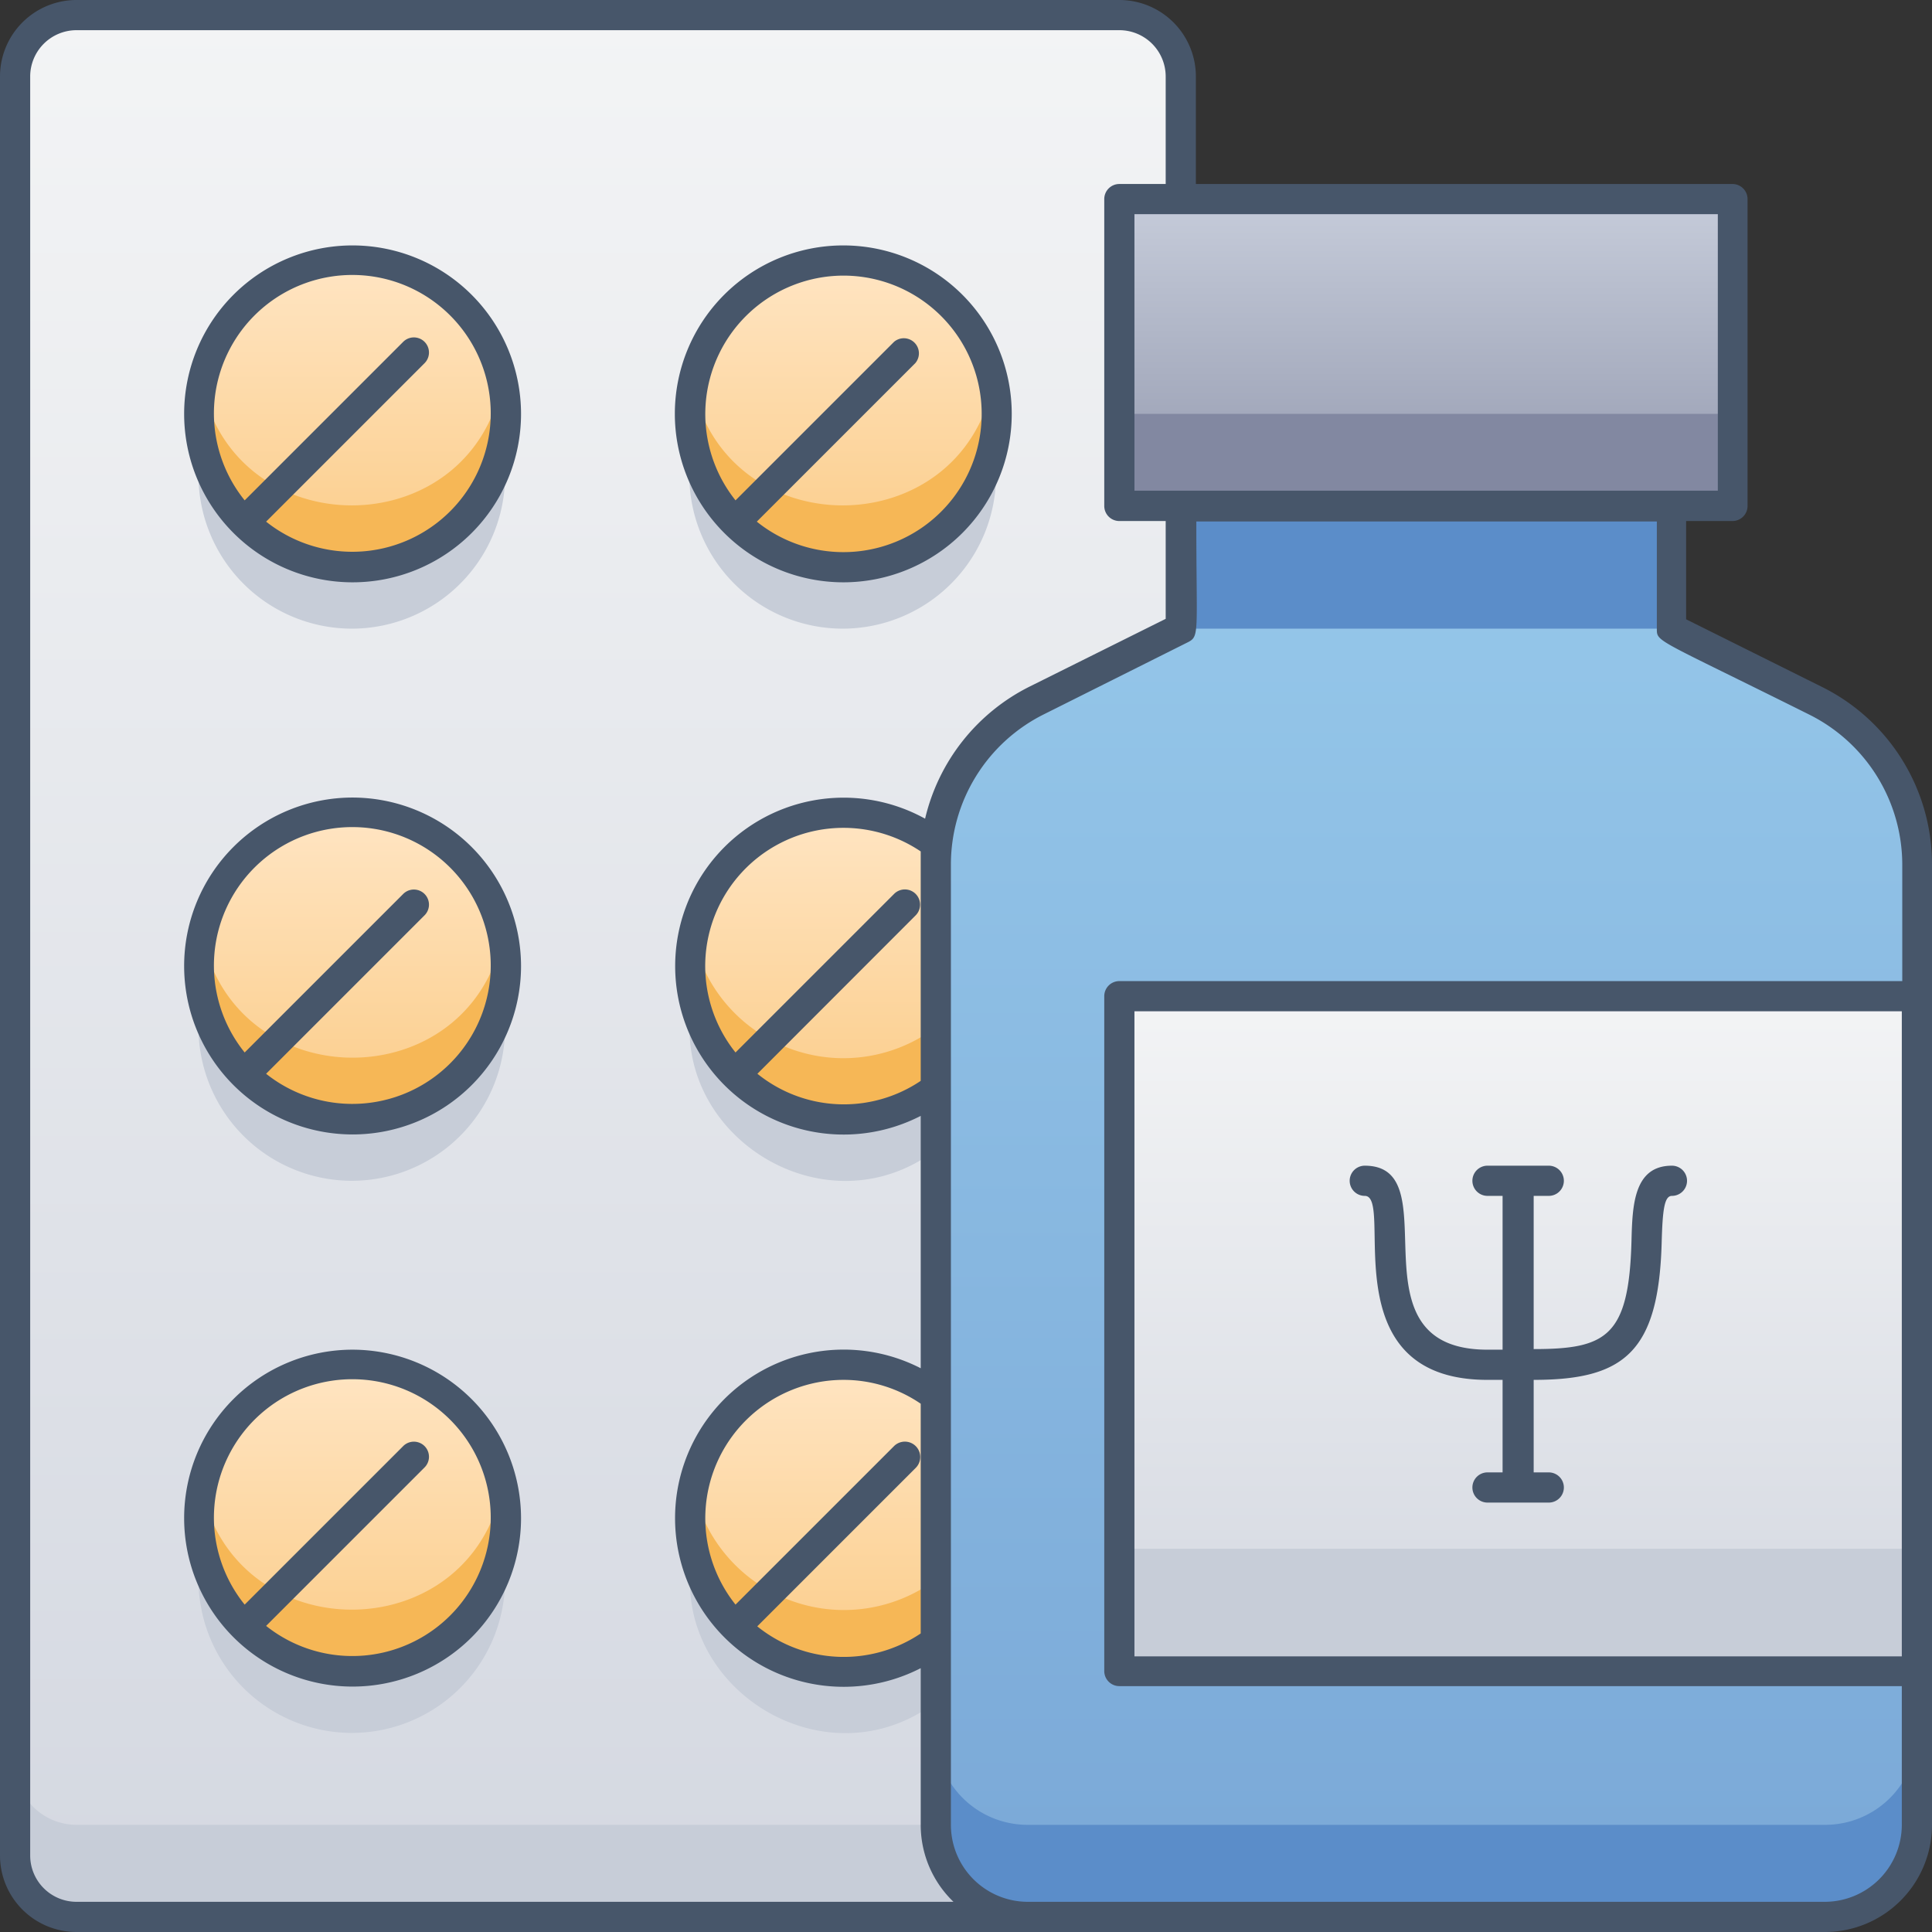 <svg xmlns="http://www.w3.org/2000/svg" xmlns:xlink="http://www.w3.org/1999/xlink" viewBox="0 0 128 128"><rect x="0" y="0" width="128" height="128" fill="#333333" stroke="none"/><defs><style>.cls-1{fill:url(#linear-gradient);}.cls-2{fill:#c7cdd8;}.cls-3{fill:url(#linear-gradient-2);}.cls-4{fill:#5b8dc9;}.cls-5{fill:url(#linear-gradient-3);}.cls-6{fill:#8288a1;}.cls-7{fill:url(#linear-gradient-4);}.cls-8{fill:url(#linear-gradient-5);}.cls-9{fill:url(#linear-gradient-6);}.cls-10{fill:url(#linear-gradient-7);}.cls-11{fill:url(#linear-gradient-8);}.cls-12{fill:url(#linear-gradient-9);}.cls-13{fill:url(#linear-gradient-10);}.cls-14{fill:#f6b756;}.cls-15{fill:#47566a;}</style><linearGradient id="linear-gradient" x1="39.61" y1="127" x2="39.61" y2="1" gradientUnits="userSpaceOnUse"><stop offset="0" stop-color="#d4d8e1"/><stop offset="1" stop-color="#f3f4f5"/></linearGradient><linearGradient id="linear-gradient-2" x1="94.48" y1="127" x2="94.48" y2="33.52" gradientUnits="userSpaceOnUse"><stop offset="0" stop-color="#7aa8d7"/><stop offset="1" stop-color="#96c8ea"/></linearGradient><linearGradient id="linear-gradient-3" x1="94.48" y1="33.52" x2="94.48" y2="13.19" gradientUnits="userSpaceOnUse"><stop offset="0" stop-color="#949aaf"/><stop offset="1" stop-color="#c6ccda"/></linearGradient><linearGradient id="linear-gradient-4" x1="100.58" y1="110.74" x2="100.58" y2="66.03" xlink:href="#linear-gradient"/><linearGradient id="linear-gradient-5" x1="23.36" y1="37.58" x2="23.36" y2="17.26" gradientUnits="userSpaceOnUse"><stop offset="0" stop-color="#fbcc88"/><stop offset="1" stop-color="#ffe5c3"/></linearGradient><linearGradient id="linear-gradient-6" x1="55.87" y1="37.61" x2="55.87" y2="17.26" xlink:href="#linear-gradient-5"/><linearGradient id="linear-gradient-7" x1="23.36" y1="74.16" x2="23.36" y2="53.84" xlink:href="#linear-gradient-5"/><linearGradient id="linear-gradient-8" x1="53.84" y1="74.16" x2="53.84" y2="53.78" xlink:href="#linear-gradient-5"/><linearGradient id="linear-gradient-9" x1="23.36" y1="110.75" x2="23.36" y2="90.42" xlink:href="#linear-gradient-5"/><linearGradient id="linear-gradient-10" x1="53.81" y1="110.74" x2="53.81" y2="90.36" xlink:href="#linear-gradient-5"/></defs><title>Medicine</title><g id="Medicine"><path class="cls-1" d="M78.23,127H5.06A4.08,4.08,0,0,1,1,122.94V5.06A4.08,4.08,0,0,1,5.06,1h69.1a4.08,4.08,0,0,1,4.07,4.06Z"/><path class="cls-2" d="M78.23,120.9V127H5.06A4.08,4.08,0,0,1,1,122.94v-6.1a4.08,4.08,0,0,0,4.06,4.06Z"/><path class="cls-3" d="M110.74,41.65V33.52H78.23v8.13L68.71,46.4A12.2,12.2,0,0,0,62,57.31V120.9a6.1,6.1,0,0,0,6.09,6.1H120.9a6.1,6.1,0,0,0,6.1-6.1V57.31a12.2,12.2,0,0,0-6.74-10.91Z"/><path class="cls-4" d="M127,114.81v6.09a6.09,6.09,0,0,1-6.1,6.1H68.06A6.08,6.08,0,0,1,62,120.9v-6.09a6.08,6.08,0,0,0,6.09,6.09H120.9A6.08,6.08,0,0,0,127,114.81Z"/><rect class="cls-5" x="74.16" y="13.19" width="40.65" height="20.32"/><rect class="cls-6" x="74.16" y="27.42" width="40.65" height="6.1"/><rect class="cls-7" x="74.16" y="66.03" width="52.84" height="44.71"/><rect class="cls-2" x="74.16" y="102.61" width="52.84" height="8.13"/><path class="cls-8" d="M33.52,27.42A10.18,10.18,0,0,1,16.9,35.28c-7.26-6-3.14-18,6.45-18A10.17,10.17,0,0,1,33.52,27.42Z"/><path class="cls-9" d="M66,27.42c0,8.63-10.19,13.29-16.61,7.86-7.29-6.05-3.11-18,6.45-18A10.16,10.16,0,0,1,66,27.42Z"/><path class="cls-10" d="M33.52,64A10.18,10.18,0,0,1,16.9,71.86c-7.26-6-3.14-18,6.45-18A10.17,10.17,0,0,1,33.52,64Z"/><path class="cls-11" d="M62.05,55.93,62,72.13a10.19,10.19,0,0,1-14.59-2.52C41.09,59.88,53.21,49.09,62.05,55.93Z"/><path class="cls-12" d="M33.52,100.58a10.18,10.18,0,0,1-16.62,7.86c-7.2-5.84-3.25-18,6.45-18A10.17,10.17,0,0,1,33.52,100.58Z"/><path class="cls-13" d="M62,92.45v16.26a10.19,10.19,0,0,1-14.59-2.52C41.12,96.51,53.11,85.73,62,92.45Z"/><path class="cls-14" d="M23.35,37.58a10.16,10.16,0,0,1-10-12.17c2.23,10.76,17.68,10.77,19.91,0A10.16,10.16,0,0,1,23.35,37.58Z"/><path class="cls-14" d="M55.87,37.58a10.17,10.17,0,0,1-10-12.17c2.23,10.76,17.69,10.77,19.92,0A10.16,10.16,0,0,1,55.87,37.58Z"/><path class="cls-14" d="M23.35,74.16A10.16,10.16,0,0,1,13.4,62c2.23,10.76,17.68,10.77,19.91,0A10.16,10.16,0,0,1,23.35,74.16Z"/><path class="cls-14" d="M62,72.13C54.56,77.75,44,71,45.91,62A10.18,10.18,0,0,0,62,68.06C62.06,49.49,62.06,53.33,62,72.13Z"/><path class="cls-14" d="M23.35,110.74a10.16,10.16,0,0,1-10-12.17c2.23,10.76,17.68,10.77,19.91,0A10.16,10.16,0,0,1,23.35,110.74Z"/><path class="cls-14" d="M62,104.65v4.06c-7.41,5.62-18-1.15-16.06-10.14A10.19,10.19,0,0,0,62,104.65Z"/><path class="cls-2" d="M23.35,41.65a10.17,10.17,0,0,1-10-12.18c2.23,10.76,17.68,10.78,19.91,0A10.16,10.16,0,0,1,23.35,41.65Z"/><path class="cls-2" d="M55.87,41.65a10.17,10.17,0,0,1-10-12.18c2.23,10.76,17.69,10.78,19.92,0A10.17,10.17,0,0,1,55.87,41.65Z"/><path class="cls-2" d="M23.35,78.23a10.17,10.17,0,0,1-10-12.18c2.23,10.76,17.68,10.78,19.91,0A10.16,10.16,0,0,1,23.35,78.23Z"/><path class="cls-2" d="M62,76.19C54.56,81.82,44,75,45.91,66.05A10.18,10.18,0,0,0,62,72.13C62.06,53.55,62.06,57.39,62,76.19Z"/><path class="cls-2" d="M23.35,114.81a10.17,10.17,0,0,1-10-12.18c2.23,10.77,17.68,10.78,19.91,0A10.16,10.16,0,0,1,23.35,114.81Z"/><path class="cls-2" d="M62,108.71v4.06c-7.41,5.63-18-1.15-16.06-10.14A10.18,10.18,0,0,0,62,108.71Z"/><rect class="cls-4" x="78.23" y="33.52" width="32.52" height="8.13"/><path class="cls-15" d="M120.71,45.51l-9-4.48V34.52h3.07a1,1,0,0,0,1-1V13.19a1,1,0,0,0-1-1H79.23V5.06A5.07,5.07,0,0,0,74.16,0H5.06A5.07,5.07,0,0,0,0,5.06V122.94A5.07,5.07,0,0,0,5.06,128H120.9a7.1,7.1,0,0,0,7.1-7.1V57.31A13.12,13.12,0,0,0,120.71,45.51Zm-6.9-13H75.16V14.19h38.65ZM5.06,126A3.07,3.07,0,0,1,2,122.94V5.06A3.07,3.07,0,0,1,5.06,2h69.1a3.07,3.07,0,0,1,3.07,3.06v7.13H74.16a1,1,0,0,0-1,1V33.52a1,1,0,0,0,1,1h3.07V41l-9,4.48a13.15,13.15,0,0,0-6.94,8.76A11.16,11.16,0,1,0,61,73.93V90.65a11.17,11.17,0,1,0,0,19.87V120.9a7.06,7.06,0,0,0,2.17,5.1ZM59.23,95.81l-10.5,10.5a9.17,9.17,0,0,1,7.14-14.89A9.07,9.07,0,0,1,61,93v15.22a9.13,9.13,0,0,1-10.83-.47l10.5-10.5A1,1,0,0,0,59.23,95.81Zm0-36.58-10.5,10.5A9.16,9.16,0,0,1,61,56.41c0,.76,0-.15,0,15.2a9.11,9.11,0,0,1-10.82-.47l10.49-10.5A1,1,0,0,0,59.23,59.23ZM120.9,126H68.06A5.1,5.1,0,0,1,63,120.9V57.31a11.12,11.12,0,0,1,6.19-10l9.51-4.76c.79-.4.56-.6.56-8h30.51v7.13c0,.87,0,.63,10.07,5.65a11.12,11.12,0,0,1,6.19,10V65H74.16a1,1,0,0,0-1,1v44.71a1,1,0,0,0,1,1H126v9.16A5.11,5.11,0,0,1,120.9,126Zm5.1-16.26H75.16V67H126Z"/><path class="cls-15" d="M90.42,79.23c2,0-2.38,12.19,8.13,12.19h1v6.13h-1a1,1,0,0,0,0,2h4.06a1,1,0,0,0,0-2h-1V91.42c6,0,8.28-1.85,8.48-9.09.06-2.15.17-3.1.68-3.1a1,1,0,0,0,0-2c-2.55,0-2.62,2.68-2.68,5-.17,6.32-1.66,7.15-6.48,7.15V79.23h1a1,1,0,0,0,0-2H98.55a1,1,0,0,0,0,2h1V89.42h-1c-9.35,0-2.38-12.19-8.13-12.19A1,1,0,0,0,90.42,79.23Z"/><path class="cls-15" d="M23.35,16.26A11.16,11.16,0,1,0,34.52,27.42,11.17,11.17,0,0,0,23.35,16.26Zm-5.72,18.3,10.5-10.5a1,1,0,0,0-1.42-1.41l-10.5,10.5a9.17,9.17,0,1,1,1.42,1.41Z"/><path class="cls-15" d="M55.87,38.58A11.16,11.16,0,1,0,44.71,27.42,11.17,11.17,0,0,0,55.87,38.58Zm0-20.32a9.16,9.16,0,1,1-5.73,16.3l10.5-10.5a1,1,0,0,0-1.41-1.41l-10.5,10.5A9.17,9.17,0,0,1,55.87,18.26Z"/><path class="cls-15" d="M23.35,52.84A11.16,11.16,0,1,0,34.52,64,11.18,11.18,0,0,0,23.35,52.84Zm-5.72,18.3,10.5-10.5a1,1,0,0,0-1.42-1.41l-10.5,10.5a9.17,9.17,0,1,1,1.42,1.41Z"/><path class="cls-15" d="M23.35,89.42a11.16,11.16,0,1,0,11.17,11.16A11.18,11.18,0,0,0,23.35,89.42Zm-5.72,18.3,10.5-10.5a1,1,0,0,0-1.42-1.41l-10.5,10.5a9.17,9.17,0,1,1,1.42,1.41Z"/></g></svg>